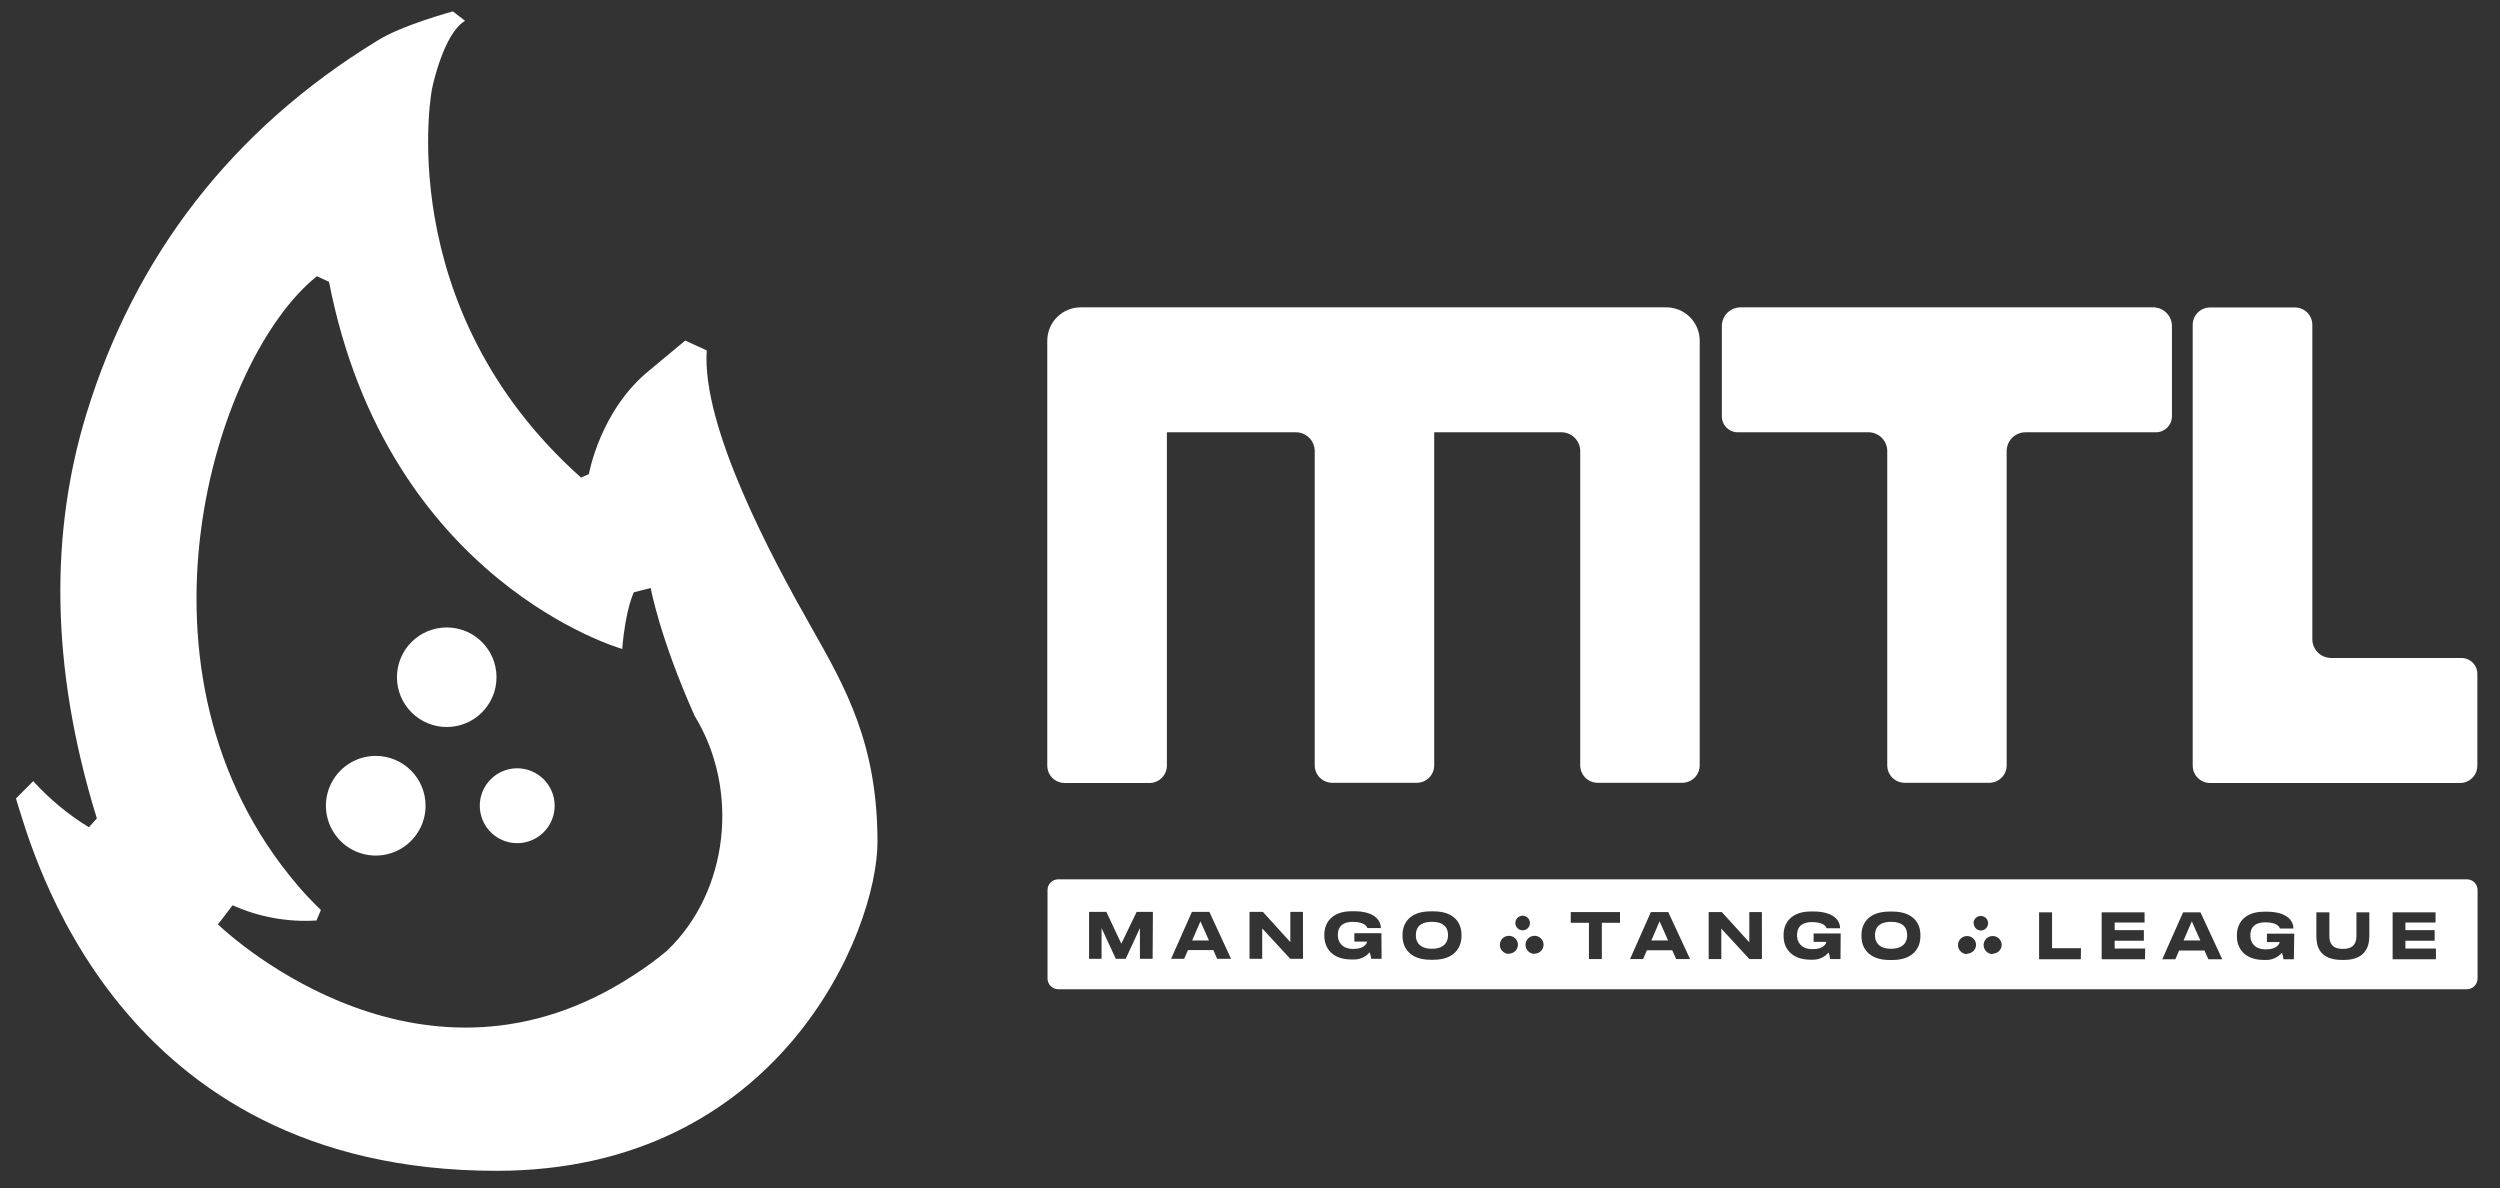 <svg width="101" height="48" viewBox="0 0 101 48" fill="none" xmlns="http://www.w3.org/2000/svg">
<rect x="0" y="0" width="101" height="48" fill="#333333" stroke="none"/>
<path d="M18.048 29.371C19.159 29.371 20.059 28.47 20.059 27.36C20.059 26.249 19.159 25.349 18.048 25.349C16.937 25.349 16.037 26.249 16.037 27.36C16.037 28.47 16.937 29.371 18.048 29.371Z" fill="white"/>
<path fill-rule="evenodd" clip-rule="evenodd" d="M20.902 31.039C20.603 31.038 20.31 31.125 20.06 31.291C19.811 31.456 19.616 31.692 19.5 31.968C19.385 32.244 19.354 32.548 19.412 32.842C19.469 33.136 19.613 33.406 19.824 33.618C20.035 33.831 20.305 33.975 20.598 34.034C20.892 34.093 21.196 34.063 21.473 33.949C21.749 33.835 21.986 33.641 22.152 33.392C22.319 33.144 22.408 32.851 22.408 32.551C22.408 32.152 22.249 31.768 21.967 31.485C21.685 31.201 21.302 31.041 20.902 31.039Z" fill="white"/>
<path fill-rule="evenodd" clip-rule="evenodd" d="M15.191 30.538C14.793 30.536 14.402 30.652 14.07 30.872C13.737 31.092 13.478 31.405 13.323 31.773C13.169 32.141 13.128 32.546 13.204 32.937C13.281 33.328 13.472 33.688 13.753 33.971C14.034 34.254 14.392 34.447 14.783 34.525C15.174 34.604 15.579 34.565 15.948 34.413C16.317 34.261 16.632 34.002 16.853 33.671C17.075 33.34 17.193 32.95 17.193 32.551C17.193 32.02 16.983 31.509 16.608 31.132C16.233 30.755 15.723 30.541 15.191 30.538Z" fill="white"/>
<path fill-rule="evenodd" clip-rule="evenodd" d="M32.782 25.349C31.195 22.556 28.343 17.253 28.552 14.156L27.683 13.759L26.262 14.941C24.242 16.557 23.791 19.153 23.791 19.153L23.473 19.294C15.733 12.386 17.45 3.458 17.474 3.496C17.474 3.496 17.928 1.338 18.789 0.842L18.297 0.461C18.297 0.461 16.23 1.016 15.235 1.649C9.392 5.222 5.441 10.329 3.48 16.757C2.065 21.402 1.981 26.814 3.913 33.064L3.591 33.422C2.757 32.91 2 32.283 1.342 31.558L0.644 32.259C1.287 34.272 4.604 47.301 20.059 47.301C31.485 47.301 35.45 37.641 35.45 34.009C35.45 30.049 34.163 27.788 32.782 25.349ZM26.98 38.38L26.956 38.401C26.519 38.769 26.058 39.107 25.575 39.412C17.171 44.896 9.485 37.995 8.805 37.346L9.397 36.573C10.459 37.05 11.622 37.261 12.784 37.188L12.965 36.764C12.633 36.447 12.317 36.114 12.02 35.764C4.704 27.185 8.651 14.467 12.804 11.159L13.292 11.386C15.659 23.519 25.108 26.208 25.108 26.208L25.137 26.224C25.271 24.58 25.609 23.927 25.609 23.927L26.289 23.757C26.289 23.757 26.638 25.723 28.062 28.92C29.896 31.912 29.438 36.011 26.969 38.387L26.98 38.38Z" fill="white"/>
<path d="M66.714 37.995H67.391L67.047 37.222L66.714 37.995Z" fill="white"/>
<path d="M48.164 37.995H48.842L48.497 37.222L48.164 37.995Z" fill="white"/>
<path d="M57.849 37.242C57.319 37.242 57.201 37.53 57.201 37.764V37.8C57.201 38.026 57.328 38.33 57.849 38.33C58.371 38.33 58.5 38.029 58.5 37.8V37.764C58.5 37.53 58.384 37.242 57.849 37.242Z" fill="white"/>
<path d="M88.215 37.995H88.893L88.55 37.222L88.215 37.995Z" fill="white"/>
<path d="M76.399 37.242C75.868 37.242 75.75 37.53 75.75 37.764V37.8C75.75 38.026 75.877 38.33 76.399 38.33C76.92 38.33 77.049 38.029 77.049 37.8V37.764C77.045 37.53 76.934 37.242 76.399 37.242Z" fill="white"/>
<path d="M99.659 35.524H42.755C42.64 35.524 42.529 35.569 42.448 35.65C42.366 35.731 42.32 35.842 42.32 35.957V39.53C42.32 39.645 42.365 39.756 42.447 39.837C42.529 39.919 42.639 39.965 42.755 39.965H99.659C99.716 39.965 99.773 39.954 99.826 39.932C99.878 39.91 99.926 39.878 99.967 39.837C100.007 39.797 100.039 39.749 100.061 39.696C100.083 39.643 100.094 39.587 100.094 39.53V35.957C100.094 35.842 100.048 35.731 99.966 35.65C99.885 35.569 99.774 35.524 99.659 35.524ZM46.566 38.736H46.053V37.494L45.478 38.736H45.079L44.503 37.494V38.736H43.999V36.839H44.696L45.301 38.124L45.922 36.839H46.577L46.566 38.736ZM49.173 38.736L49.017 38.382H47.994L47.84 38.736H47.312L48.153 36.839H48.858L49.735 38.736H49.173ZM52.642 38.736H52.127L50.993 37.507V38.736H50.481V36.839H51.021L52.129 38.06V36.839H52.639L52.642 38.736ZM55.816 38.736H55.398C55.387 38.646 55.366 38.558 55.335 38.473C55.251 38.57 55.147 38.647 55.029 38.697C54.911 38.748 54.783 38.77 54.655 38.763H54.6C53.766 38.763 53.503 38.242 53.503 37.816V37.748C53.503 37.344 53.748 36.814 54.612 36.814H54.698C55.523 36.814 55.786 37.174 55.786 37.494H55.244C55.224 37.446 55.149 37.244 54.657 37.244C54.165 37.244 54.05 37.507 54.05 37.761V37.795C54.05 38.042 54.206 38.337 54.675 38.337C55.145 38.337 55.224 38.097 55.231 38.042H54.716V37.702H55.809L55.816 38.736ZM59.044 37.829C59.044 38.237 58.792 38.775 57.91 38.775H57.797C56.911 38.775 56.663 38.237 56.663 37.829V37.752C56.663 37.34 56.915 36.818 57.797 36.818H57.91C58.797 36.818 59.044 37.337 59.044 37.752V37.829ZM60.96 38.537C60.888 38.537 60.817 38.515 60.757 38.475C60.697 38.435 60.65 38.378 60.622 38.311C60.595 38.245 60.588 38.171 60.602 38.1C60.616 38.03 60.651 37.965 60.702 37.913C60.753 37.862 60.818 37.828 60.889 37.814C60.959 37.8 61.033 37.807 61.099 37.834C61.166 37.862 61.223 37.909 61.263 37.969C61.303 38.029 61.325 38.099 61.325 38.172C61.322 38.267 61.283 38.357 61.215 38.424C61.146 38.49 61.055 38.528 60.96 38.528V38.537ZM61.22 37.292C61.22 37.233 61.237 37.176 61.269 37.127C61.301 37.079 61.347 37.04 61.401 37.018C61.455 36.995 61.515 36.989 61.572 37.001C61.629 37.012 61.682 37.04 61.724 37.081C61.765 37.123 61.793 37.175 61.804 37.233C61.816 37.29 61.809 37.35 61.787 37.404C61.764 37.458 61.726 37.504 61.677 37.536C61.629 37.568 61.571 37.585 61.513 37.584C61.474 37.584 61.435 37.576 61.399 37.561C61.363 37.545 61.331 37.523 61.303 37.495C61.276 37.467 61.255 37.434 61.241 37.397C61.226 37.361 61.219 37.322 61.22 37.283V37.292ZM61.996 38.537C61.923 38.537 61.853 38.515 61.793 38.475C61.733 38.435 61.686 38.378 61.658 38.311C61.631 38.245 61.624 38.171 61.638 38.1C61.652 38.03 61.687 37.965 61.738 37.913C61.789 37.862 61.854 37.828 61.925 37.814C61.995 37.8 62.069 37.807 62.135 37.834C62.202 37.862 62.259 37.909 62.299 37.969C62.339 38.029 62.361 38.099 62.361 38.172C62.358 38.267 62.319 38.357 62.251 38.424C62.182 38.49 62.091 38.528 61.996 38.528V38.537ZM65.448 37.281H64.714V38.745H64.193V37.281H63.458V36.848H65.448V37.281ZM67.716 38.745L67.559 38.392H66.534L66.383 38.745H65.854L66.695 36.848H67.398L68.278 38.745H67.716ZM71.182 38.745H70.674L69.541 37.516V38.745H69.031V36.848H69.563L70.672 38.07V36.848H71.18L71.182 38.745ZM74.356 38.745H73.939C73.927 38.656 73.906 38.567 73.875 38.482C73.792 38.58 73.687 38.656 73.569 38.706C73.451 38.757 73.323 38.779 73.195 38.772H73.154C72.32 38.772 72.057 38.251 72.057 37.825V37.757C72.057 37.353 72.302 36.823 73.166 36.823H73.252C74.077 36.823 74.34 37.183 74.34 37.503H73.798C73.778 37.455 73.703 37.253 73.211 37.253C72.719 37.253 72.601 37.516 72.601 37.77V37.804C72.601 38.051 72.76 38.346 73.229 38.346C73.698 38.346 73.778 38.106 73.785 38.051H73.27V37.711H74.363L74.356 38.745ZM77.584 37.838C77.584 38.246 77.333 38.784 76.451 38.784H76.337C75.451 38.784 75.204 38.246 75.204 37.838V37.761C75.204 37.349 75.456 36.827 76.337 36.827H76.451C77.337 36.827 77.584 37.346 77.584 37.761V37.838ZM79.468 38.546C79.396 38.546 79.326 38.524 79.266 38.484C79.206 38.444 79.159 38.387 79.131 38.32C79.103 38.254 79.096 38.18 79.11 38.109C79.124 38.039 79.159 37.974 79.21 37.923C79.261 37.871 79.326 37.837 79.397 37.823C79.468 37.809 79.541 37.816 79.608 37.843C79.675 37.871 79.732 37.918 79.772 37.978C79.812 38.038 79.833 38.108 79.833 38.181C79.829 38.273 79.79 38.36 79.724 38.424C79.657 38.488 79.57 38.525 79.477 38.528L79.468 38.546ZM79.729 37.301C79.728 37.243 79.745 37.185 79.778 37.137C79.81 37.088 79.856 37.05 79.909 37.027C79.963 37.005 80.022 36.998 80.08 37.009C80.137 37.021 80.19 37.048 80.231 37.09C80.273 37.131 80.301 37.183 80.313 37.24C80.324 37.298 80.318 37.357 80.296 37.411C80.274 37.465 80.236 37.511 80.188 37.544C80.139 37.576 80.082 37.593 80.024 37.593C79.984 37.592 79.946 37.583 79.91 37.567C79.874 37.551 79.842 37.527 79.815 37.498C79.789 37.469 79.768 37.435 79.755 37.398C79.742 37.361 79.736 37.322 79.738 37.283L79.729 37.301ZM80.504 38.546C80.432 38.546 80.362 38.524 80.302 38.484C80.242 38.444 80.195 38.387 80.167 38.32C80.139 38.254 80.132 38.18 80.146 38.109C80.16 38.039 80.195 37.974 80.246 37.923C80.297 37.871 80.362 37.837 80.433 37.823C80.504 37.809 80.577 37.816 80.644 37.843C80.711 37.871 80.768 37.918 80.808 37.978C80.848 38.038 80.869 38.108 80.869 38.181C80.865 38.273 80.826 38.36 80.76 38.424C80.694 38.488 80.606 38.525 80.513 38.528L80.504 38.546ZM84.064 38.754H82.379V36.857H82.903V38.308H84.073L84.064 38.754ZM86.657 38.754H84.907V36.857H86.641V37.269H85.433V37.578H86.612V38.006H85.433V38.321H86.666L86.657 38.754ZM89.217 38.754L89.06 38.401H88.036L87.884 38.754H87.356L88.197 36.857H88.899L89.779 38.754H89.217ZM92.672 38.754H92.252C92.243 38.664 92.222 38.576 92.189 38.491C92.106 38.589 92.001 38.666 91.883 38.716C91.765 38.767 91.637 38.789 91.509 38.782H91.468C90.632 38.782 90.371 38.26 90.371 37.834V37.766C90.371 37.362 90.616 36.832 91.479 36.832H91.566C92.391 36.832 92.654 37.192 92.654 37.512H92.11C92.089 37.464 92.017 37.263 91.525 37.263C91.033 37.263 90.915 37.526 90.915 37.779V37.813C90.915 38.06 91.073 38.355 91.543 38.355C92.012 38.355 92.089 38.115 92.098 38.06H91.584V37.721H92.688L92.672 38.754ZM95.721 37.82C95.721 38.201 95.59 38.782 94.692 38.782H94.619C93.688 38.782 93.581 38.199 93.581 37.82V36.857H94.107V37.809C94.107 38.036 94.168 38.335 94.649 38.335H94.662C95.143 38.335 95.2 38.024 95.2 37.809V36.857H95.721V37.82ZM98.412 38.754H96.662V36.857H98.396V37.269H97.179V37.578H98.36V38.006H97.179V38.321H98.412V38.754Z" fill="white"/>
<path d="M67.314 12.417H63.834H43.657C43.3 12.417 42.958 12.559 42.705 12.812C42.452 13.064 42.31 13.407 42.31 13.764V30.93C42.31 31.117 42.385 31.296 42.516 31.427C42.648 31.559 42.827 31.633 43.013 31.633H46.439C46.625 31.633 46.804 31.559 46.936 31.427C47.068 31.296 47.142 31.117 47.142 30.93V17.464H52.356C52.558 17.465 52.751 17.545 52.893 17.688C53.036 17.831 53.115 18.024 53.115 18.226V30.921C53.115 31.108 53.19 31.287 53.321 31.418C53.453 31.55 53.632 31.624 53.818 31.624H57.239C57.426 31.624 57.605 31.55 57.736 31.418C57.868 31.287 57.942 31.108 57.942 30.921V17.464H63.082C63.283 17.465 63.477 17.545 63.619 17.688C63.761 17.831 63.841 18.024 63.841 18.226V30.921C63.841 31.108 63.915 31.287 64.047 31.418C64.179 31.55 64.358 31.624 64.544 31.624H67.965C68.151 31.624 68.33 31.55 68.462 31.418C68.594 31.287 68.668 31.108 68.668 30.921V13.764C68.668 13.587 68.633 13.411 68.565 13.247C68.497 13.083 68.397 12.934 68.271 12.809C68.145 12.684 67.996 12.585 67.832 12.518C67.668 12.451 67.492 12.416 67.314 12.417Z" fill="white"/>
<path d="M86.99 12.417H70.325C70.225 12.416 70.126 12.435 70.034 12.473C69.942 12.51 69.858 12.566 69.787 12.636C69.716 12.706 69.66 12.79 69.621 12.882C69.583 12.974 69.563 13.073 69.563 13.172V16.827C69.564 16.911 69.581 16.995 69.614 17.073C69.647 17.15 69.695 17.221 69.755 17.28C69.816 17.339 69.887 17.386 69.965 17.418C70.043 17.449 70.127 17.465 70.212 17.464H75.485C75.585 17.464 75.684 17.484 75.776 17.522C75.868 17.56 75.952 17.616 76.023 17.687C76.093 17.758 76.149 17.842 76.187 17.934C76.225 18.027 76.245 18.126 76.245 18.226V30.921C76.245 31.108 76.319 31.287 76.45 31.418C76.582 31.55 76.761 31.624 76.947 31.624H80.368C80.46 31.624 80.552 31.606 80.637 31.571C80.722 31.535 80.799 31.483 80.865 31.418C80.93 31.353 80.981 31.276 81.016 31.19C81.051 31.105 81.069 31.014 81.069 30.921V18.226C81.069 18.126 81.089 18.027 81.127 17.934C81.165 17.842 81.221 17.758 81.292 17.687C81.363 17.616 81.447 17.56 81.539 17.522C81.632 17.484 81.731 17.464 81.831 17.464H87.102C87.272 17.464 87.435 17.396 87.556 17.276C87.677 17.156 87.745 16.993 87.746 16.822V13.172C87.746 12.972 87.666 12.78 87.524 12.639C87.383 12.497 87.191 12.417 86.99 12.417Z" fill="white"/>
<path d="M89.287 31.633H99.383C99.475 31.633 99.566 31.615 99.652 31.58C99.737 31.544 99.814 31.493 99.88 31.427C99.945 31.362 99.997 31.285 100.032 31.2C100.067 31.114 100.085 31.023 100.085 30.93V27.224C100.085 27.053 100.017 26.89 99.896 26.77C99.775 26.65 99.612 26.582 99.442 26.582H94.18C94.08 26.582 93.98 26.563 93.888 26.525C93.795 26.487 93.711 26.431 93.64 26.36C93.57 26.289 93.513 26.205 93.475 26.112C93.437 26.02 93.418 25.921 93.418 25.82V13.125C93.418 13.033 93.4 12.941 93.365 12.856C93.33 12.771 93.279 12.693 93.214 12.628C93.148 12.563 93.071 12.511 92.986 12.475C92.901 12.44 92.81 12.422 92.717 12.422H89.287C89.101 12.422 88.922 12.496 88.79 12.628C88.659 12.76 88.585 12.938 88.585 13.125V30.93C88.585 31.117 88.659 31.296 88.79 31.427C88.922 31.559 89.101 31.633 89.287 31.633Z" fill="white"/>
</svg>
